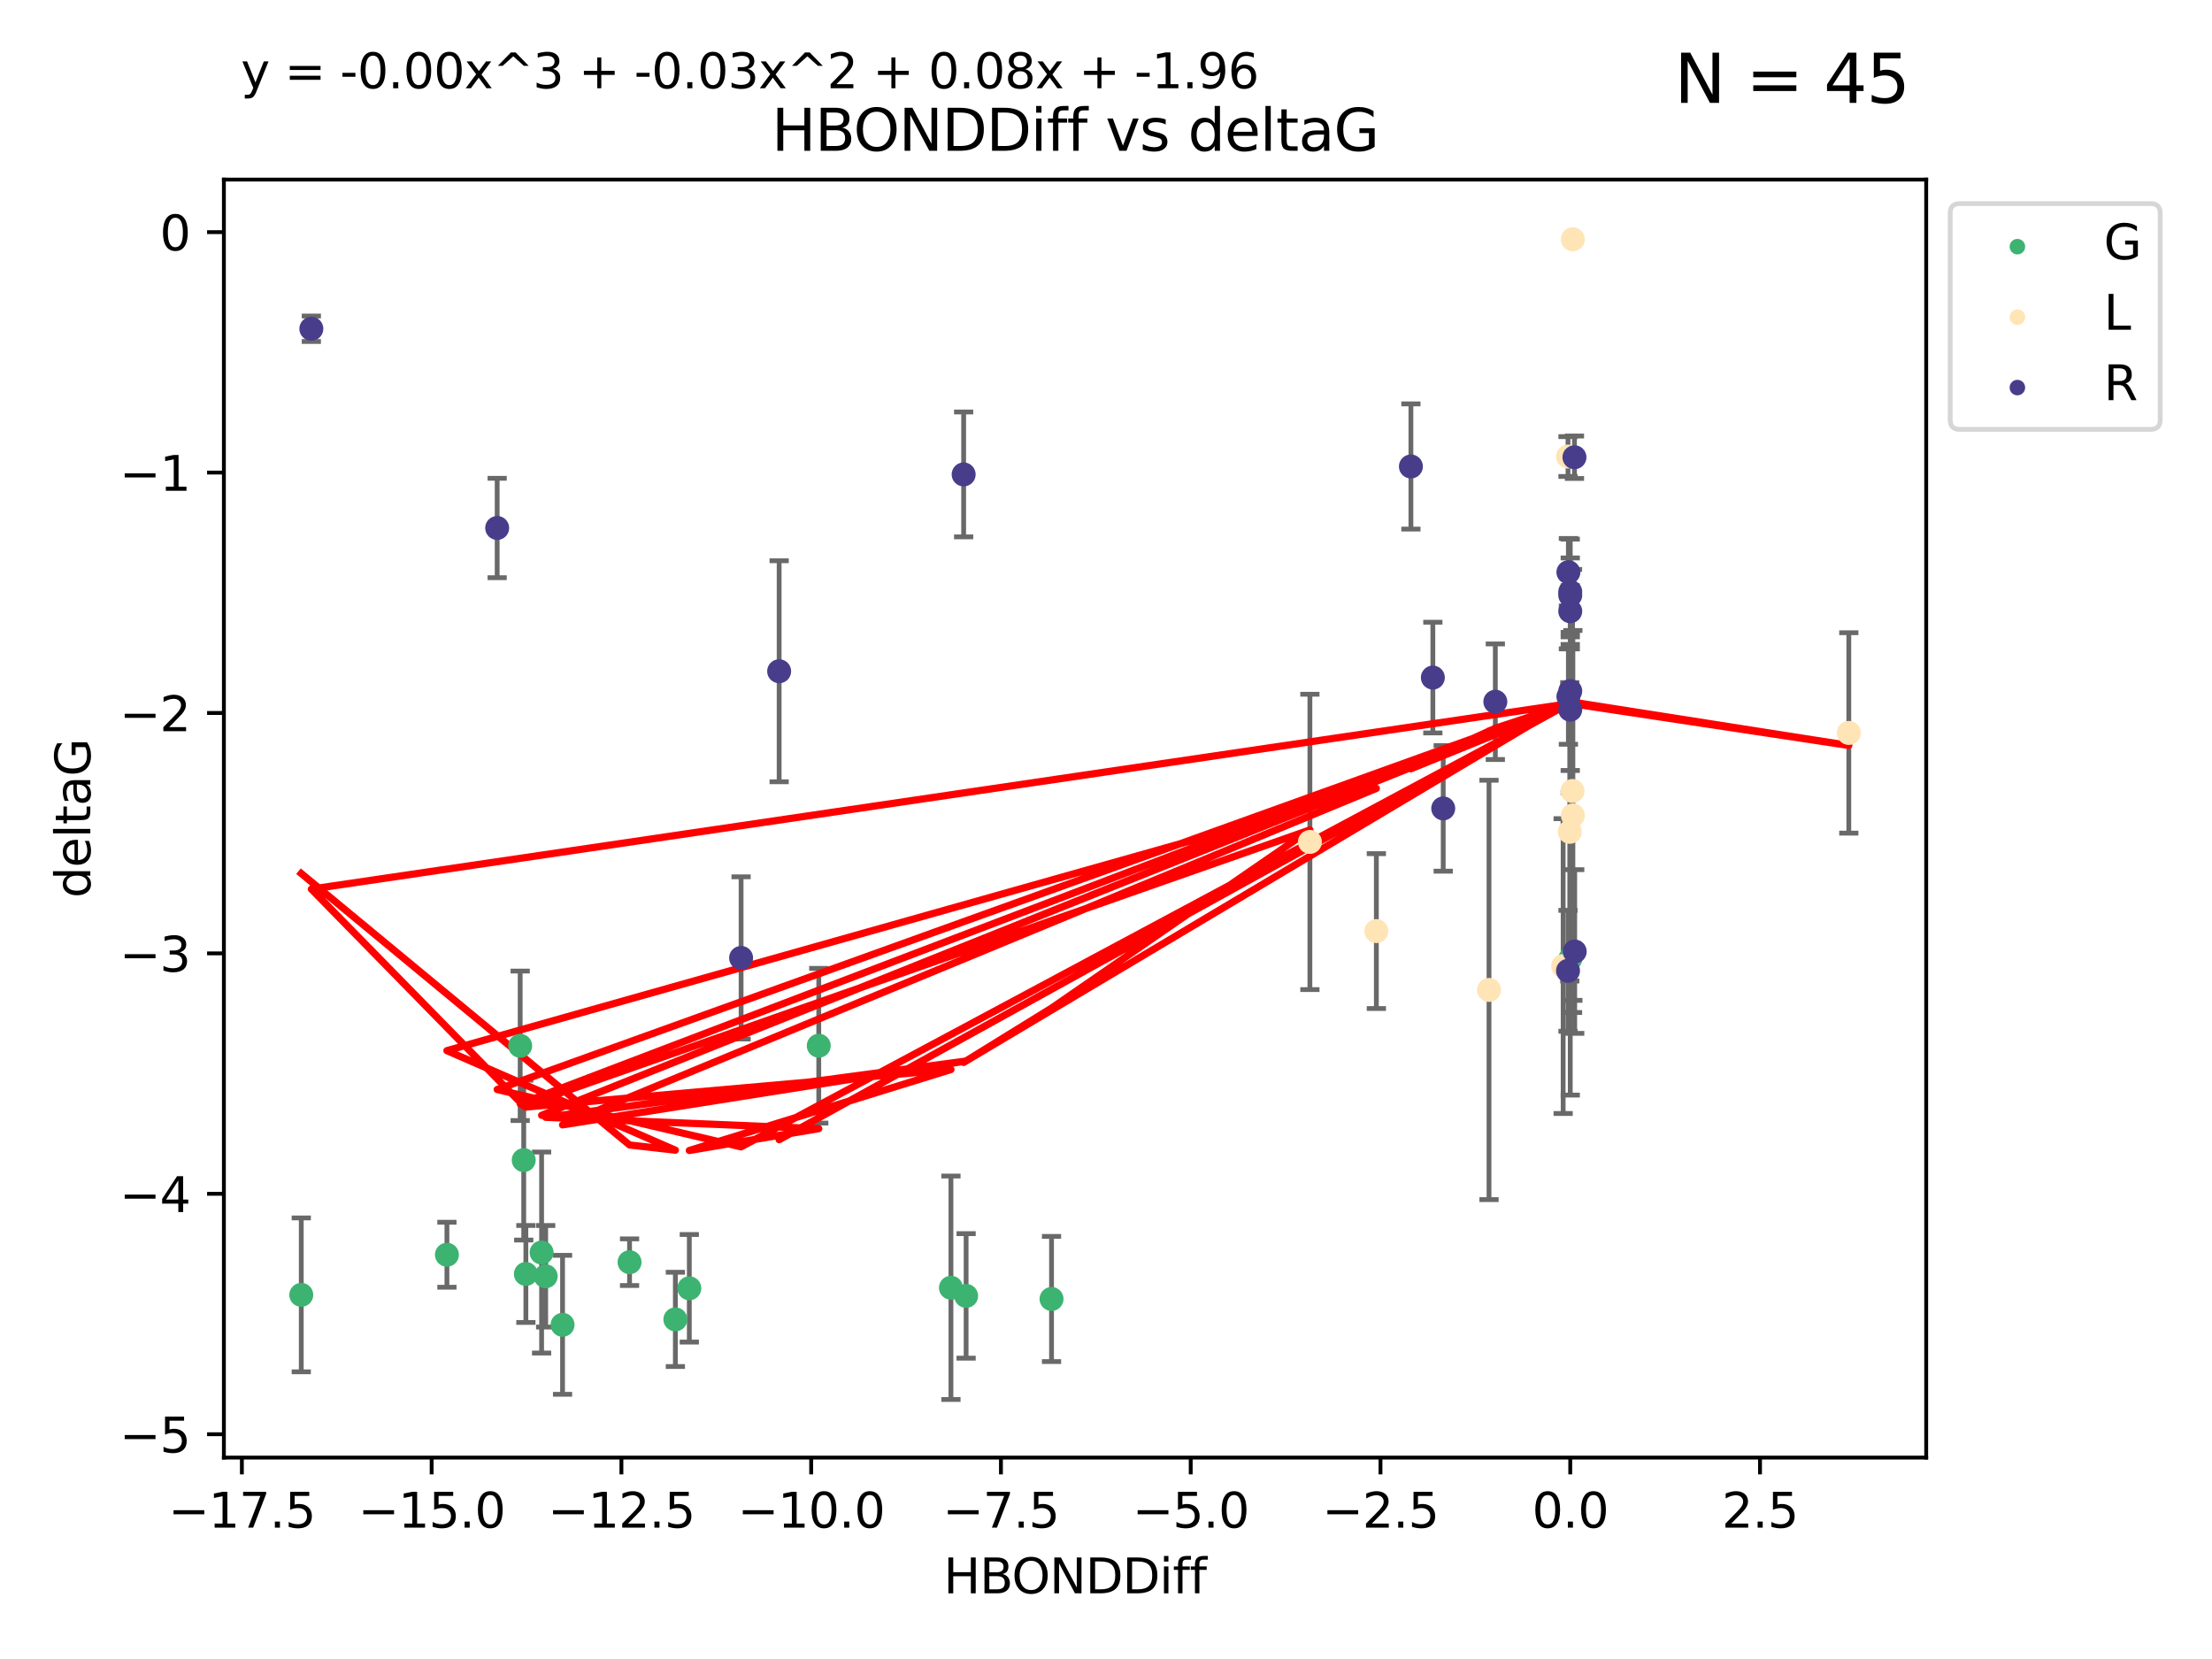 <?xml version="1.0" encoding="utf-8" standalone="no"?>
<!DOCTYPE svg PUBLIC "-//W3C//DTD SVG 1.1//EN"
  "http://www.w3.org/Graphics/SVG/1.1/DTD/svg11.dtd">
<svg xmlns:xlink="http://www.w3.org/1999/xlink" width="460.8pt" height="345.6pt" viewBox="0 0 460.8 345.6" xmlns="http://www.w3.org/2000/svg" version="1.1">
 <defs>
  <style type="text/css">*{stroke-linejoin: round; stroke-linecap: butt}</style>
 </defs>
 <g id="figure_1">
  <g id="patch_1">
   <path d="M 0 345.6 
L 460.8 345.6 
L 460.8 0 
L 0 0 
z
" style="fill: #ffffff"/>
  </g>
  <g id="axes_1">
   <g id="patch_2">
    <path d="M 46.64 303.64 
L 401.26 303.64 
L 401.26 37.411 
L 46.64 37.411 
z
" style="fill: #ffffff"/>
   </g>
   <g id="PathCollection_1">
    <defs>
     <path id="m92da96f33c" d="M 0 1.118 
C 0.297 1.118 0.581 1 0.791 0.791 
C 1 0.581 1.118 0.297 1.118 0 
C 1.118 -0.297 1 -0.581 0.791 -0.791 
C 0.581 -1 0.297 -1.118 0 -1.118 
C -0.297 -1.118 -0.581 -1 -0.791 -0.791 
C -1 -0.581 -1.118 -0.297 -1.118 0 
C -1.118 0.297 -1 0.581 -0.791 0.791 
C -0.581 1 -0.297 1.118 0 1.118 
z
" style="stroke: #3cb371"/>
    </defs>
    <g clip-path="url(#p4a4439e832)">
     <use xlink:href="#m92da96f33c" x="62.759" y="269.743" style="fill: #3cb371; stroke: #3cb371"/>
     <use xlink:href="#m92da96f33c" x="131.148" y="262.941" style="fill: #3cb371; stroke: #3cb371"/>
     <use xlink:href="#m92da96f33c" x="140.692" y="274.852" style="fill: #3cb371; stroke: #3cb371"/>
     <use xlink:href="#m92da96f33c" x="93.102" y="261.384" style="fill: #3cb371; stroke: #3cb371"/>
     <use xlink:href="#m92da96f33c" x="117.19" y="275.981" style="fill: #3cb371; stroke: #3cb371"/>
     <use xlink:href="#m92da96f33c" x="201.259" y="269.962" style="fill: #3cb371; stroke: #3cb371"/>
     <use xlink:href="#m92da96f33c" x="113.675" y="265.873" style="fill: #3cb371; stroke: #3cb371"/>
     <use xlink:href="#m92da96f33c" x="170.563" y="217.844" style="fill: #3cb371; stroke: #3cb371"/>
     <use xlink:href="#m92da96f33c" x="143.596" y="268.374" style="fill: #3cb371; stroke: #3cb371"/>
     <use xlink:href="#m92da96f33c" x="198.099" y="268.264" style="fill: #3cb371; stroke: #3cb371"/>
     <use xlink:href="#m92da96f33c" x="109.549" y="265.388" style="fill: #3cb371; stroke: #3cb371"/>
     <use xlink:href="#m92da96f33c" x="108.363" y="217.864" style="fill: #3cb371; stroke: #3cb371"/>
     <use xlink:href="#m92da96f33c" x="112.827" y="260.925" style="fill: #3cb371; stroke: #3cb371"/>
     <use xlink:href="#m92da96f33c" x="109.102" y="241.67" style="fill: #3cb371; stroke: #3cb371"/>
     <use xlink:href="#m92da96f33c" x="219.053" y="270.601" style="fill: #3cb371; stroke: #3cb371"/>
     <use xlink:href="#m92da96f33c" x="327.111" y="199.747" style="fill: #3cb371; stroke: #3cb371"/>
    </g>
   </g>
   <g id="PathCollection_2">
    <defs>
     <path id="mdbcd6c94be" d="M 0 1.118 
C 0.297 1.118 0.581 1 0.791 0.791 
C 1 0.581 1.118 0.297 1.118 0 
C 1.118 -0.297 1 -0.581 0.791 -0.791 
C 0.581 -1 0.297 -1.118 0 -1.118 
C -0.297 -1.118 -0.581 -1 -0.791 -0.791 
C -1 -0.581 -1.118 -0.297 -1.118 0 
C -1.118 0.297 -1 0.581 -0.791 0.791 
C -0.581 1 -0.297 1.118 0 1.118 
z
" style="stroke: #ffe4b5"/>
    </defs>
    <g clip-path="url(#p4a4439e832)">
     <use xlink:href="#mdbcd6c94be" x="286.72" y="193.963" style="fill: #ffe4b5; stroke: #ffe4b5"/>
     <use xlink:href="#mdbcd6c94be" x="327.642" y="49.844" style="fill: #ffe4b5; stroke: #ffe4b5"/>
     <use xlink:href="#mdbcd6c94be" x="327.582" y="164.777" style="fill: #ffe4b5; stroke: #ffe4b5"/>
     <use xlink:href="#mdbcd6c94be" x="327.013" y="173.285" style="fill: #ffe4b5; stroke: #ffe4b5"/>
     <use xlink:href="#mdbcd6c94be" x="272.876" y="175.387" style="fill: #ffe4b5; stroke: #ffe4b5"/>
     <use xlink:href="#mdbcd6c94be" x="325.633" y="201.253" style="fill: #ffe4b5; stroke: #ffe4b5"/>
     <use xlink:href="#mdbcd6c94be" x="310.187" y="206.221" style="fill: #ffe4b5; stroke: #ffe4b5"/>
     <use xlink:href="#mdbcd6c94be" x="326.645" y="95.108" style="fill: #ffe4b5; stroke: #ffe4b5"/>
     <use xlink:href="#mdbcd6c94be" x="327.658" y="169.864" style="fill: #ffe4b5; stroke: #ffe4b5"/>
     <use xlink:href="#mdbcd6c94be" x="385.141" y="152.682" style="fill: #ffe4b5; stroke: #ffe4b5"/>
    </g>
   </g>
   <g id="PathCollection_3">
    <defs>
     <path id="me536eafc03" d="M 0 1.118 
C 0.297 1.118 0.581 1 0.791 0.791 
C 1 0.581 1.118 0.297 1.118 0 
C 1.118 -0.297 1 -0.581 0.791 -0.791 
C 0.581 -1 0.297 -1.118 0 -1.118 
C -0.297 -1.118 -0.581 -1 -0.791 -0.791 
C -1 -0.581 -1.118 -0.297 -1.118 0 
C -1.118 0.297 -1 0.581 -0.791 0.791 
C -0.581 1 -0.297 1.118 0 1.118 
z
" style="stroke: #483d8b"/>
    </defs>
    <g clip-path="url(#p4a4439e832)">
     <use xlink:href="#me536eafc03" x="64.859" y="68.484" style="fill: #483d8b; stroke: #483d8b"/>
     <use xlink:href="#me536eafc03" x="200.746" y="98.829" style="fill: #483d8b; stroke: #483d8b"/>
     <use xlink:href="#me536eafc03" x="327.111" y="147.842" style="fill: #483d8b; stroke: #483d8b"/>
     <use xlink:href="#me536eafc03" x="103.57" y="109.988" style="fill: #483d8b; stroke: #483d8b"/>
     <use xlink:href="#me536eafc03" x="154.383" y="199.552" style="fill: #483d8b; stroke: #483d8b"/>
     <use xlink:href="#me536eafc03" x="326.725" y="119.203" style="fill: #483d8b; stroke: #483d8b"/>
     <use xlink:href="#me536eafc03" x="162.31" y="139.834" style="fill: #483d8b; stroke: #483d8b"/>
     <use xlink:href="#me536eafc03" x="326.724" y="145.105" style="fill: #483d8b; stroke: #483d8b"/>
     <use xlink:href="#me536eafc03" x="327.111" y="123.281" style="fill: #483d8b; stroke: #483d8b"/>
     <use xlink:href="#me536eafc03" x="298.49" y="141.152" style="fill: #483d8b; stroke: #483d8b"/>
     <use xlink:href="#me536eafc03" x="328.041" y="198.218" style="fill: #483d8b; stroke: #483d8b"/>
     <use xlink:href="#me536eafc03" x="327.111" y="127.33" style="fill: #483d8b; stroke: #483d8b"/>
     <use xlink:href="#me536eafc03" x="327.111" y="123.986" style="fill: #483d8b; stroke: #483d8b"/>
     <use xlink:href="#me536eafc03" x="311.504" y="146.181" style="fill: #483d8b; stroke: #483d8b"/>
     <use xlink:href="#me536eafc03" x="300.65" y="168.407" style="fill: #483d8b; stroke: #483d8b"/>
     <use xlink:href="#me536eafc03" x="293.918" y="97.176" style="fill: #483d8b; stroke: #483d8b"/>
     <use xlink:href="#me536eafc03" x="327.99" y="95.253" style="fill: #483d8b; stroke: #483d8b"/>
     <use xlink:href="#me536eafc03" x="327.111" y="143.969" style="fill: #483d8b; stroke: #483d8b"/>
     <use xlink:href="#me536eafc03" x="326.645" y="202.235" style="fill: #483d8b; stroke: #483d8b"/>
    </g>
   </g>
   <g id="matplotlib.axis_1">
    <g id="xtick_1">
     <g id="line2d_1">
      <defs>
       <path id="m5cb6f90bad" d="M 0 0 
L 0 3.5 
" style="stroke: #000000; stroke-width: 0.8"/>
      </defs>
      <g>
       <use xlink:href="#m5cb6f90bad" x="50.387" y="303.64" style="stroke: #000000; stroke-width: 0.8"/>
      </g>
     </g>
     <g id="text_1">
      <!-- −17.5 -->
      <g transform="translate(35.065 318.238)scale(0.1 -0.1)">
       <defs>
        <path id="DejaVuSans-2212" d="M 678 2272 
L 4684 2272 
L 4684 1741 
L 678 1741 
L 678 2272 
z
" transform="scale(0.016)"/>
        <path id="DejaVuSans-31" d="M 794 531 
L 1825 531 
L 1825 4091 
L 703 3866 
L 703 4441 
L 1819 4666 
L 2450 4666 
L 2450 531 
L 3481 531 
L 3481 0 
L 794 0 
L 794 531 
z
" transform="scale(0.016)"/>
        <path id="DejaVuSans-37" d="M 525 4666 
L 3525 4666 
L 3525 4397 
L 1831 0 
L 1172 0 
L 2766 4134 
L 525 4134 
L 525 4666 
z
" transform="scale(0.016)"/>
        <path id="DejaVuSans-2e" d="M 684 794 
L 1344 794 
L 1344 0 
L 684 0 
L 684 794 
z
" transform="scale(0.016)"/>
        <path id="DejaVuSans-35" d="M 691 4666 
L 3169 4666 
L 3169 4134 
L 1269 4134 
L 1269 2991 
Q 1406 3038 1543 3061 
Q 1681 3084 1819 3084 
Q 2600 3084 3056 2656 
Q 3513 2228 3513 1497 
Q 3513 744 3044 326 
Q 2575 -91 1722 -91 
Q 1428 -91 1123 -41 
Q 819 9 494 109 
L 494 744 
Q 775 591 1075 516 
Q 1375 441 1709 441 
Q 2250 441 2565 725 
Q 2881 1009 2881 1497 
Q 2881 1984 2565 2268 
Q 2250 2553 1709 2553 
Q 1456 2553 1204 2497 
Q 953 2441 691 2322 
L 691 4666 
z
" transform="scale(0.016)"/>
       </defs>
       <use xlink:href="#DejaVuSans-2212"/>
       <use xlink:href="#DejaVuSans-31" x="83.789"/>
       <use xlink:href="#DejaVuSans-37" x="147.412"/>
       <use xlink:href="#DejaVuSans-2e" x="211.035"/>
       <use xlink:href="#DejaVuSans-35" x="242.822"/>
      </g>
     </g>
    </g>
    <g id="xtick_2">
     <g id="line2d_2">
      <g>
       <use xlink:href="#m5cb6f90bad" x="89.919" y="303.64" style="stroke: #000000; stroke-width: 0.8"/>
      </g>
     </g>
     <g id="text_2">
      <!-- −15.0 -->
      <g transform="translate(74.596 318.238)scale(0.1 -0.1)">
       <defs>
        <path id="DejaVuSans-30" d="M 2034 4250 
Q 1547 4250 1301 3770 
Q 1056 3291 1056 2328 
Q 1056 1369 1301 889 
Q 1547 409 2034 409 
Q 2525 409 2770 889 
Q 3016 1369 3016 2328 
Q 3016 3291 2770 3770 
Q 2525 4250 2034 4250 
z
M 2034 4750 
Q 2819 4750 3233 4129 
Q 3647 3509 3647 2328 
Q 3647 1150 3233 529 
Q 2819 -91 2034 -91 
Q 1250 -91 836 529 
Q 422 1150 422 2328 
Q 422 3509 836 4129 
Q 1250 4750 2034 4750 
z
" transform="scale(0.016)"/>
       </defs>
       <use xlink:href="#DejaVuSans-2212"/>
       <use xlink:href="#DejaVuSans-31" x="83.789"/>
       <use xlink:href="#DejaVuSans-35" x="147.412"/>
       <use xlink:href="#DejaVuSans-2e" x="211.035"/>
       <use xlink:href="#DejaVuSans-30" x="242.822"/>
      </g>
     </g>
    </g>
    <g id="xtick_3">
     <g id="line2d_3">
      <g>
       <use xlink:href="#m5cb6f90bad" x="129.451" y="303.64" style="stroke: #000000; stroke-width: 0.8"/>
      </g>
     </g>
     <g id="text_3">
      <!-- −12.5 -->
      <g transform="translate(114.128 318.238)scale(0.1 -0.1)">
       <defs>
        <path id="DejaVuSans-32" d="M 1228 531 
L 3431 531 
L 3431 0 
L 469 0 
L 469 531 
Q 828 903 1448 1529 
Q 2069 2156 2228 2338 
Q 2531 2678 2651 2914 
Q 2772 3150 2772 3378 
Q 2772 3750 2511 3984 
Q 2250 4219 1831 4219 
Q 1534 4219 1204 4116 
Q 875 4013 500 3803 
L 500 4441 
Q 881 4594 1212 4672 
Q 1544 4750 1819 4750 
Q 2544 4750 2975 4387 
Q 3406 4025 3406 3419 
Q 3406 3131 3298 2873 
Q 3191 2616 2906 2266 
Q 2828 2175 2409 1742 
Q 1991 1309 1228 531 
z
" transform="scale(0.016)"/>
       </defs>
       <use xlink:href="#DejaVuSans-2212"/>
       <use xlink:href="#DejaVuSans-31" x="83.789"/>
       <use xlink:href="#DejaVuSans-32" x="147.412"/>
       <use xlink:href="#DejaVuSans-2e" x="211.035"/>
       <use xlink:href="#DejaVuSans-35" x="242.822"/>
      </g>
     </g>
    </g>
    <g id="xtick_4">
     <g id="line2d_4">
      <g>
       <use xlink:href="#m5cb6f90bad" x="168.983" y="303.64" style="stroke: #000000; stroke-width: 0.8"/>
      </g>
     </g>
     <g id="text_4">
      <!-- −10.0 -->
      <g transform="translate(153.66 318.238)scale(0.1 -0.1)">
       <use xlink:href="#DejaVuSans-2212"/>
       <use xlink:href="#DejaVuSans-31" x="83.789"/>
       <use xlink:href="#DejaVuSans-30" x="147.412"/>
       <use xlink:href="#DejaVuSans-2e" x="211.035"/>
       <use xlink:href="#DejaVuSans-30" x="242.822"/>
      </g>
     </g>
    </g>
    <g id="xtick_5">
     <g id="line2d_5">
      <g>
       <use xlink:href="#m5cb6f90bad" x="208.515" y="303.64" style="stroke: #000000; stroke-width: 0.8"/>
      </g>
     </g>
     <g id="text_5">
      <!-- −7.5 -->
      <g transform="translate(196.374 318.238)scale(0.1 -0.1)">
       <use xlink:href="#DejaVuSans-2212"/>
       <use xlink:href="#DejaVuSans-37" x="83.789"/>
       <use xlink:href="#DejaVuSans-2e" x="147.412"/>
       <use xlink:href="#DejaVuSans-35" x="179.199"/>
      </g>
     </g>
    </g>
    <g id="xtick_6">
     <g id="line2d_6">
      <g>
       <use xlink:href="#m5cb6f90bad" x="248.047" y="303.64" style="stroke: #000000; stroke-width: 0.8"/>
      </g>
     </g>
     <g id="text_6">
      <!-- −5.0 -->
      <g transform="translate(235.906 318.238)scale(0.1 -0.1)">
       <use xlink:href="#DejaVuSans-2212"/>
       <use xlink:href="#DejaVuSans-35" x="83.789"/>
       <use xlink:href="#DejaVuSans-2e" x="147.412"/>
       <use xlink:href="#DejaVuSans-30" x="179.199"/>
      </g>
     </g>
    </g>
    <g id="xtick_7">
     <g id="line2d_7">
      <g>
       <use xlink:href="#m5cb6f90bad" x="287.579" y="303.64" style="stroke: #000000; stroke-width: 0.8"/>
      </g>
     </g>
     <g id="text_7">
      <!-- −2.5 -->
      <g transform="translate(275.438 318.238)scale(0.1 -0.1)">
       <use xlink:href="#DejaVuSans-2212"/>
       <use xlink:href="#DejaVuSans-32" x="83.789"/>
       <use xlink:href="#DejaVuSans-2e" x="147.412"/>
       <use xlink:href="#DejaVuSans-35" x="179.199"/>
      </g>
     </g>
    </g>
    <g id="xtick_8">
     <g id="line2d_8">
      <g>
       <use xlink:href="#m5cb6f90bad" x="327.111" y="303.64" style="stroke: #000000; stroke-width: 0.8"/>
      </g>
     </g>
     <g id="text_8">
      <!-- 0.0 -->
      <g transform="translate(319.16 318.238)scale(0.1 -0.1)">
       <use xlink:href="#DejaVuSans-30"/>
       <use xlink:href="#DejaVuSans-2e" x="63.623"/>
       <use xlink:href="#DejaVuSans-30" x="95.41"/>
      </g>
     </g>
    </g>
    <g id="xtick_9">
     <g id="line2d_9">
      <g>
       <use xlink:href="#m5cb6f90bad" x="366.643" y="303.64" style="stroke: #000000; stroke-width: 0.8"/>
      </g>
     </g>
     <g id="text_9">
      <!-- 2.5 -->
      <g transform="translate(358.692 318.238)scale(0.1 -0.1)">
       <use xlink:href="#DejaVuSans-32"/>
       <use xlink:href="#DejaVuSans-2e" x="63.623"/>
       <use xlink:href="#DejaVuSans-35" x="95.41"/>
      </g>
     </g>
    </g>
    <g id="text_10">
     <!-- HBONDDiff -->
     <g transform="translate(196.561 331.917)scale(0.1 -0.1)">
      <defs>
       <path id="DejaVuSans-48" d="M 628 4666 
L 1259 4666 
L 1259 2753 
L 3553 2753 
L 3553 4666 
L 4184 4666 
L 4184 0 
L 3553 0 
L 3553 2222 
L 1259 2222 
L 1259 0 
L 628 0 
L 628 4666 
z
" transform="scale(0.016)"/>
       <path id="DejaVuSans-42" d="M 1259 2228 
L 1259 519 
L 2272 519 
Q 2781 519 3026 730 
Q 3272 941 3272 1375 
Q 3272 1813 3026 2020 
Q 2781 2228 2272 2228 
L 1259 2228 
z
M 1259 4147 
L 1259 2741 
L 2194 2741 
Q 2656 2741 2882 2914 
Q 3109 3088 3109 3444 
Q 3109 3797 2882 3972 
Q 2656 4147 2194 4147 
L 1259 4147 
z
M 628 4666 
L 2241 4666 
Q 2963 4666 3353 4366 
Q 3744 4066 3744 3513 
Q 3744 3084 3544 2831 
Q 3344 2578 2956 2516 
Q 3422 2416 3680 2098 
Q 3938 1781 3938 1306 
Q 3938 681 3513 340 
Q 3088 0 2303 0 
L 628 0 
L 628 4666 
z
" transform="scale(0.016)"/>
       <path id="DejaVuSans-4f" d="M 2522 4238 
Q 1834 4238 1429 3725 
Q 1025 3213 1025 2328 
Q 1025 1447 1429 934 
Q 1834 422 2522 422 
Q 3209 422 3611 934 
Q 4013 1447 4013 2328 
Q 4013 3213 3611 3725 
Q 3209 4238 2522 4238 
z
M 2522 4750 
Q 3503 4750 4090 4092 
Q 4678 3434 4678 2328 
Q 4678 1225 4090 567 
Q 3503 -91 2522 -91 
Q 1538 -91 948 565 
Q 359 1222 359 2328 
Q 359 3434 948 4092 
Q 1538 4750 2522 4750 
z
" transform="scale(0.016)"/>
       <path id="DejaVuSans-4e" d="M 628 4666 
L 1478 4666 
L 3547 763 
L 3547 4666 
L 4159 4666 
L 4159 0 
L 3309 0 
L 1241 3903 
L 1241 0 
L 628 0 
L 628 4666 
z
" transform="scale(0.016)"/>
       <path id="DejaVuSans-44" d="M 1259 4147 
L 1259 519 
L 2022 519 
Q 2988 519 3436 956 
Q 3884 1394 3884 2338 
Q 3884 3275 3436 3711 
Q 2988 4147 2022 4147 
L 1259 4147 
z
M 628 4666 
L 1925 4666 
Q 3281 4666 3915 4102 
Q 4550 3538 4550 2338 
Q 4550 1131 3912 565 
Q 3275 0 1925 0 
L 628 0 
L 628 4666 
z
" transform="scale(0.016)"/>
       <path id="DejaVuSans-69" d="M 603 3500 
L 1178 3500 
L 1178 0 
L 603 0 
L 603 3500 
z
M 603 4863 
L 1178 4863 
L 1178 4134 
L 603 4134 
L 603 4863 
z
" transform="scale(0.016)"/>
       <path id="DejaVuSans-66" d="M 2375 4863 
L 2375 4384 
L 1825 4384 
Q 1516 4384 1395 4259 
Q 1275 4134 1275 3809 
L 1275 3500 
L 2222 3500 
L 2222 3053 
L 1275 3053 
L 1275 0 
L 697 0 
L 697 3053 
L 147 3053 
L 147 3500 
L 697 3500 
L 697 3744 
Q 697 4328 969 4595 
Q 1241 4863 1831 4863 
L 2375 4863 
z
" transform="scale(0.016)"/>
      </defs>
      <use xlink:href="#DejaVuSans-48"/>
      <use xlink:href="#DejaVuSans-42" x="75.195"/>
      <use xlink:href="#DejaVuSans-4f" x="142.049"/>
      <use xlink:href="#DejaVuSans-4e" x="220.76"/>
      <use xlink:href="#DejaVuSans-44" x="295.564"/>
      <use xlink:href="#DejaVuSans-44" x="372.566"/>
      <use xlink:href="#DejaVuSans-69" x="449.568"/>
      <use xlink:href="#DejaVuSans-66" x="477.352"/>
      <use xlink:href="#DejaVuSans-66" x="512.557"/>
     </g>
    </g>
   </g>
   <g id="matplotlib.axis_2">
    <g id="ytick_1">
     <g id="line2d_10">
      <defs>
       <path id="m94139832f7" d="M 0 0 
L -3.5 0 
" style="stroke: #000000; stroke-width: 0.8"/>
      </defs>
      <g>
       <use xlink:href="#m94139832f7" x="46.64" y="298.777" style="stroke: #000000; stroke-width: 0.8"/>
      </g>
     </g>
     <g id="text_11">
      <!-- −5 -->
      <g transform="translate(24.898 302.577)scale(0.1 -0.1)">
       <use xlink:href="#DejaVuSans-2212"/>
       <use xlink:href="#DejaVuSans-35" x="83.789"/>
      </g>
     </g>
    </g>
    <g id="ytick_2">
     <g id="line2d_11">
      <g>
       <use xlink:href="#m94139832f7" x="46.64" y="248.693" style="stroke: #000000; stroke-width: 0.8"/>
      </g>
     </g>
     <g id="text_12">
      <!-- −4 -->
      <g transform="translate(24.898 252.493)scale(0.1 -0.1)">
       <defs>
        <path id="DejaVuSans-34" d="M 2419 4116 
L 825 1625 
L 2419 1625 
L 2419 4116 
z
M 2253 4666 
L 3047 4666 
L 3047 1625 
L 3713 1625 
L 3713 1100 
L 3047 1100 
L 3047 0 
L 2419 0 
L 2419 1100 
L 313 1100 
L 313 1709 
L 2253 4666 
z
" transform="scale(0.016)"/>
       </defs>
       <use xlink:href="#DejaVuSans-2212"/>
       <use xlink:href="#DejaVuSans-34" x="83.789"/>
      </g>
     </g>
    </g>
    <g id="ytick_3">
     <g id="line2d_12">
      <g>
       <use xlink:href="#m94139832f7" x="46.64" y="198.609" style="stroke: #000000; stroke-width: 0.8"/>
      </g>
     </g>
     <g id="text_13">
      <!-- −3 -->
      <g transform="translate(24.898 202.409)scale(0.1 -0.1)">
       <defs>
        <path id="DejaVuSans-33" d="M 2597 2516 
Q 3050 2419 3304 2112 
Q 3559 1806 3559 1356 
Q 3559 666 3084 287 
Q 2609 -91 1734 -91 
Q 1441 -91 1130 -33 
Q 819 25 488 141 
L 488 750 
Q 750 597 1062 519 
Q 1375 441 1716 441 
Q 2309 441 2620 675 
Q 2931 909 2931 1356 
Q 2931 1769 2642 2001 
Q 2353 2234 1838 2234 
L 1294 2234 
L 1294 2753 
L 1863 2753 
Q 2328 2753 2575 2939 
Q 2822 3125 2822 3475 
Q 2822 3834 2567 4026 
Q 2313 4219 1838 4219 
Q 1578 4219 1281 4162 
Q 984 4106 628 3988 
L 628 4550 
Q 988 4650 1302 4700 
Q 1616 4750 1894 4750 
Q 2613 4750 3031 4423 
Q 3450 4097 3450 3541 
Q 3450 3153 3228 2886 
Q 3006 2619 2597 2516 
z
" transform="scale(0.016)"/>
       </defs>
       <use xlink:href="#DejaVuSans-2212"/>
       <use xlink:href="#DejaVuSans-33" x="83.789"/>
      </g>
     </g>
    </g>
    <g id="ytick_4">
     <g id="line2d_13">
      <g>
       <use xlink:href="#m94139832f7" x="46.64" y="148.525" style="stroke: #000000; stroke-width: 0.8"/>
      </g>
     </g>
     <g id="text_14">
      <!-- −2 -->
      <g transform="translate(24.898 152.325)scale(0.1 -0.1)">
       <use xlink:href="#DejaVuSans-2212"/>
       <use xlink:href="#DejaVuSans-32" x="83.789"/>
      </g>
     </g>
    </g>
    <g id="ytick_5">
     <g id="line2d_14">
      <g>
       <use xlink:href="#m94139832f7" x="46.64" y="98.441" style="stroke: #000000; stroke-width: 0.8"/>
      </g>
     </g>
     <g id="text_15">
      <!-- −1 -->
      <g transform="translate(24.898 102.241)scale(0.1 -0.1)">
       <use xlink:href="#DejaVuSans-2212"/>
       <use xlink:href="#DejaVuSans-31" x="83.789"/>
      </g>
     </g>
    </g>
    <g id="ytick_6">
     <g id="line2d_15">
      <g>
       <use xlink:href="#m94139832f7" x="46.64" y="48.357" style="stroke: #000000; stroke-width: 0.8"/>
      </g>
     </g>
     <g id="text_16">
      <!-- 0 -->
      <g transform="translate(33.278 52.157)scale(0.1 -0.1)">
       <use xlink:href="#DejaVuSans-30"/>
      </g>
     </g>
    </g>
    <g id="text_17">
     <!-- deltaG -->
     <g transform="translate(18.818 187.064)rotate(-90)scale(0.1 -0.1)">
      <defs>
       <path id="DejaVuSans-64" d="M 2906 2969 
L 2906 4863 
L 3481 4863 
L 3481 0 
L 2906 0 
L 2906 525 
Q 2725 213 2448 61 
Q 2172 -91 1784 -91 
Q 1150 -91 751 415 
Q 353 922 353 1747 
Q 353 2572 751 3078 
Q 1150 3584 1784 3584 
Q 2172 3584 2448 3432 
Q 2725 3281 2906 2969 
z
M 947 1747 
Q 947 1113 1208 752 
Q 1469 391 1925 391 
Q 2381 391 2643 752 
Q 2906 1113 2906 1747 
Q 2906 2381 2643 2742 
Q 2381 3103 1925 3103 
Q 1469 3103 1208 2742 
Q 947 2381 947 1747 
z
" transform="scale(0.016)"/>
       <path id="DejaVuSans-65" d="M 3597 1894 
L 3597 1613 
L 953 1613 
Q 991 1019 1311 708 
Q 1631 397 2203 397 
Q 2534 397 2845 478 
Q 3156 559 3463 722 
L 3463 178 
Q 3153 47 2828 -22 
Q 2503 -91 2169 -91 
Q 1331 -91 842 396 
Q 353 884 353 1716 
Q 353 2575 817 3079 
Q 1281 3584 2069 3584 
Q 2775 3584 3186 3129 
Q 3597 2675 3597 1894 
z
M 3022 2063 
Q 3016 2534 2758 2815 
Q 2500 3097 2075 3097 
Q 1594 3097 1305 2825 
Q 1016 2553 972 2059 
L 3022 2063 
z
" transform="scale(0.016)"/>
       <path id="DejaVuSans-6c" d="M 603 4863 
L 1178 4863 
L 1178 0 
L 603 0 
L 603 4863 
z
" transform="scale(0.016)"/>
       <path id="DejaVuSans-74" d="M 1172 4494 
L 1172 3500 
L 2356 3500 
L 2356 3053 
L 1172 3053 
L 1172 1153 
Q 1172 725 1289 603 
Q 1406 481 1766 481 
L 2356 481 
L 2356 0 
L 1766 0 
Q 1100 0 847 248 
Q 594 497 594 1153 
L 594 3053 
L 172 3053 
L 172 3500 
L 594 3500 
L 594 4494 
L 1172 4494 
z
" transform="scale(0.016)"/>
       <path id="DejaVuSans-61" d="M 2194 1759 
Q 1497 1759 1228 1600 
Q 959 1441 959 1056 
Q 959 750 1161 570 
Q 1363 391 1709 391 
Q 2188 391 2477 730 
Q 2766 1069 2766 1631 
L 2766 1759 
L 2194 1759 
z
M 3341 1997 
L 3341 0 
L 2766 0 
L 2766 531 
Q 2569 213 2275 61 
Q 1981 -91 1556 -91 
Q 1019 -91 701 211 
Q 384 513 384 1019 
Q 384 1609 779 1909 
Q 1175 2209 1959 2209 
L 2766 2209 
L 2766 2266 
Q 2766 2663 2505 2880 
Q 2244 3097 1772 3097 
Q 1472 3097 1187 3025 
Q 903 2953 641 2809 
L 641 3341 
Q 956 3463 1253 3523 
Q 1550 3584 1831 3584 
Q 2591 3584 2966 3190 
Q 3341 2797 3341 1997 
z
" transform="scale(0.016)"/>
       <path id="DejaVuSans-47" d="M 3809 666 
L 3809 1919 
L 2778 1919 
L 2778 2438 
L 4434 2438 
L 4434 434 
Q 4069 175 3628 42 
Q 3188 -91 2688 -91 
Q 1594 -91 976 548 
Q 359 1188 359 2328 
Q 359 3472 976 4111 
Q 1594 4750 2688 4750 
Q 3144 4750 3555 4637 
Q 3966 4525 4313 4306 
L 4313 3634 
Q 3963 3931 3569 4081 
Q 3175 4231 2741 4231 
Q 1884 4231 1454 3753 
Q 1025 3275 1025 2328 
Q 1025 1384 1454 906 
Q 1884 428 2741 428 
Q 3075 428 3337 486 
Q 3600 544 3809 666 
z
" transform="scale(0.016)"/>
      </defs>
      <use xlink:href="#DejaVuSans-64"/>
      <use xlink:href="#DejaVuSans-65" x="63.477"/>
      <use xlink:href="#DejaVuSans-6c" x="125"/>
      <use xlink:href="#DejaVuSans-74" x="152.783"/>
      <use xlink:href="#DejaVuSans-61" x="191.992"/>
      <use xlink:href="#DejaVuSans-47" x="253.271"/>
     </g>
    </g>
   </g>
   <g id="LineCollection_1">
    <path d="M 62.759 285.772 
L 62.759 253.715 
" clip-path="url(#p4a4439e832)" style="fill: none; stroke: #696969"/>
    <path d="M 131.148 267.802 
L 131.148 258.079 
" clip-path="url(#p4a4439e832)" style="fill: none; stroke: #696969"/>
    <path d="M 140.692 284.67 
L 140.692 265.033 
" clip-path="url(#p4a4439e832)" style="fill: none; stroke: #696969"/>
    <path d="M 93.102 268.157 
L 93.102 254.61 
" clip-path="url(#p4a4439e832)" style="fill: none; stroke: #696969"/>
    <path d="M 117.19 290.456 
L 117.19 261.506 
" clip-path="url(#p4a4439e832)" style="fill: none; stroke: #696969"/>
    <path d="M 201.259 282.93 
L 201.259 256.993 
" clip-path="url(#p4a4439e832)" style="fill: none; stroke: #696969"/>
    <path d="M 113.675 276.45 
L 113.675 255.296 
" clip-path="url(#p4a4439e832)" style="fill: none; stroke: #696969"/>
    <path d="M 170.563 233.954 
L 170.563 201.734 
" clip-path="url(#p4a4439e832)" style="fill: none; stroke: #696969"/>
    <path d="M 143.596 279.576 
L 143.596 257.173 
" clip-path="url(#p4a4439e832)" style="fill: none; stroke: #696969"/>
    <path d="M 198.099 291.539 
L 198.099 244.989 
" clip-path="url(#p4a4439e832)" style="fill: none; stroke: #696969"/>
    <path d="M 109.549 275.487 
L 109.549 255.289 
" clip-path="url(#p4a4439e832)" style="fill: none; stroke: #696969"/>
    <path d="M 108.363 233.433 
L 108.363 202.294 
" clip-path="url(#p4a4439e832)" style="fill: none; stroke: #696969"/>
    <path d="M 112.827 281.862 
L 112.827 239.989 
" clip-path="url(#p4a4439e832)" style="fill: none; stroke: #696969"/>
    <path d="M 109.102 258.322 
L 109.102 225.017 
" clip-path="url(#p4a4439e832)" style="fill: none; stroke: #696969"/>
    <path d="M 219.053 283.638 
L 219.053 257.563 
" clip-path="url(#p4a4439e832)" style="fill: none; stroke: #696969"/>
    <path d="M 327.111 228.126 
L 327.111 171.368 
" clip-path="url(#p4a4439e832)" style="fill: none; stroke: #696969"/>
   </g>
   <g id="line2d_16">
    <defs>
     <path id="m77b1a90e52" d="M 2 0 
L -2 -0 
" style="stroke: #696969"/>
    </defs>
    <g clip-path="url(#p4a4439e832)">
     <use xlink:href="#m77b1a90e52" x="62.759" y="285.772" style="fill: #696969; stroke: #696969"/>
     <use xlink:href="#m77b1a90e52" x="131.148" y="267.802" style="fill: #696969; stroke: #696969"/>
     <use xlink:href="#m77b1a90e52" x="140.692" y="284.67" style="fill: #696969; stroke: #696969"/>
     <use xlink:href="#m77b1a90e52" x="93.102" y="268.157" style="fill: #696969; stroke: #696969"/>
     <use xlink:href="#m77b1a90e52" x="117.19" y="290.456" style="fill: #696969; stroke: #696969"/>
     <use xlink:href="#m77b1a90e52" x="201.259" y="282.93" style="fill: #696969; stroke: #696969"/>
     <use xlink:href="#m77b1a90e52" x="113.675" y="276.45" style="fill: #696969; stroke: #696969"/>
     <use xlink:href="#m77b1a90e52" x="170.563" y="233.954" style="fill: #696969; stroke: #696969"/>
     <use xlink:href="#m77b1a90e52" x="143.596" y="279.576" style="fill: #696969; stroke: #696969"/>
     <use xlink:href="#m77b1a90e52" x="198.099" y="291.539" style="fill: #696969; stroke: #696969"/>
     <use xlink:href="#m77b1a90e52" x="109.549" y="275.487" style="fill: #696969; stroke: #696969"/>
     <use xlink:href="#m77b1a90e52" x="108.363" y="233.433" style="fill: #696969; stroke: #696969"/>
     <use xlink:href="#m77b1a90e52" x="112.827" y="281.862" style="fill: #696969; stroke: #696969"/>
     <use xlink:href="#m77b1a90e52" x="109.102" y="258.322" style="fill: #696969; stroke: #696969"/>
     <use xlink:href="#m77b1a90e52" x="219.053" y="283.638" style="fill: #696969; stroke: #696969"/>
     <use xlink:href="#m77b1a90e52" x="327.111" y="228.126" style="fill: #696969; stroke: #696969"/>
    </g>
   </g>
   <g id="line2d_17">
    <g clip-path="url(#p4a4439e832)">
     <use xlink:href="#m77b1a90e52" x="62.759" y="253.715" style="fill: #696969; stroke: #696969"/>
     <use xlink:href="#m77b1a90e52" x="131.148" y="258.079" style="fill: #696969; stroke: #696969"/>
     <use xlink:href="#m77b1a90e52" x="140.692" y="265.033" style="fill: #696969; stroke: #696969"/>
     <use xlink:href="#m77b1a90e52" x="93.102" y="254.61" style="fill: #696969; stroke: #696969"/>
     <use xlink:href="#m77b1a90e52" x="117.19" y="261.506" style="fill: #696969; stroke: #696969"/>
     <use xlink:href="#m77b1a90e52" x="201.259" y="256.993" style="fill: #696969; stroke: #696969"/>
     <use xlink:href="#m77b1a90e52" x="113.675" y="255.296" style="fill: #696969; stroke: #696969"/>
     <use xlink:href="#m77b1a90e52" x="170.563" y="201.734" style="fill: #696969; stroke: #696969"/>
     <use xlink:href="#m77b1a90e52" x="143.596" y="257.173" style="fill: #696969; stroke: #696969"/>
     <use xlink:href="#m77b1a90e52" x="198.099" y="244.989" style="fill: #696969; stroke: #696969"/>
     <use xlink:href="#m77b1a90e52" x="109.549" y="255.289" style="fill: #696969; stroke: #696969"/>
     <use xlink:href="#m77b1a90e52" x="108.363" y="202.294" style="fill: #696969; stroke: #696969"/>
     <use xlink:href="#m77b1a90e52" x="112.827" y="239.989" style="fill: #696969; stroke: #696969"/>
     <use xlink:href="#m77b1a90e52" x="109.102" y="225.017" style="fill: #696969; stroke: #696969"/>
     <use xlink:href="#m77b1a90e52" x="219.053" y="257.563" style="fill: #696969; stroke: #696969"/>
     <use xlink:href="#m77b1a90e52" x="327.111" y="171.368" style="fill: #696969; stroke: #696969"/>
    </g>
   </g>
   <g id="LineCollection_2">
    <path d="M 286.72 210.096 
L 286.72 177.831 
" clip-path="url(#p4a4439e832)" style="fill: none; stroke: #696969"/>
    <path d="M 327.642 50.175 
L 327.642 49.513 
" clip-path="url(#p4a4439e832)" style="fill: none; stroke: #696969"/>
    <path d="M 327.582 210.924 
L 327.582 118.63 
" clip-path="url(#p4a4439e832)" style="fill: none; stroke: #696969"/>
    <path d="M 327.013 204.36 
L 327.013 142.21 
" clip-path="url(#p4a4439e832)" style="fill: none; stroke: #696969"/>
    <path d="M 272.876 206.148 
L 272.876 144.627 
" clip-path="url(#p4a4439e832)" style="fill: none; stroke: #696969"/>
    <path d="M 325.633 231.96 
L 325.633 170.546 
" clip-path="url(#p4a4439e832)" style="fill: none; stroke: #696969"/>
    <path d="M 310.187 249.9 
L 310.187 162.541 
" clip-path="url(#p4a4439e832)" style="fill: none; stroke: #696969"/>
    <path d="M 326.645 99.26 
L 326.645 90.955 
" clip-path="url(#p4a4439e832)" style="fill: none; stroke: #696969"/>
    <path d="M 327.658 208.391 
L 327.658 131.337 
" clip-path="url(#p4a4439e832)" style="fill: none; stroke: #696969"/>
    <path d="M 385.141 173.555 
L 385.141 131.809 
" clip-path="url(#p4a4439e832)" style="fill: none; stroke: #696969"/>
   </g>
   <g id="line2d_18">
    <g clip-path="url(#p4a4439e832)">
     <use xlink:href="#m77b1a90e52" x="286.72" y="210.096" style="fill: #696969; stroke: #696969"/>
     <use xlink:href="#m77b1a90e52" x="327.642" y="50.175" style="fill: #696969; stroke: #696969"/>
     <use xlink:href="#m77b1a90e52" x="327.582" y="210.924" style="fill: #696969; stroke: #696969"/>
     <use xlink:href="#m77b1a90e52" x="327.013" y="204.36" style="fill: #696969; stroke: #696969"/>
     <use xlink:href="#m77b1a90e52" x="272.876" y="206.148" style="fill: #696969; stroke: #696969"/>
     <use xlink:href="#m77b1a90e52" x="325.633" y="231.96" style="fill: #696969; stroke: #696969"/>
     <use xlink:href="#m77b1a90e52" x="310.187" y="249.9" style="fill: #696969; stroke: #696969"/>
     <use xlink:href="#m77b1a90e52" x="326.645" y="99.26" style="fill: #696969; stroke: #696969"/>
     <use xlink:href="#m77b1a90e52" x="327.658" y="208.391" style="fill: #696969; stroke: #696969"/>
     <use xlink:href="#m77b1a90e52" x="385.141" y="173.555" style="fill: #696969; stroke: #696969"/>
    </g>
   </g>
   <g id="line2d_19">
    <g clip-path="url(#p4a4439e832)">
     <use xlink:href="#m77b1a90e52" x="286.72" y="177.831" style="fill: #696969; stroke: #696969"/>
     <use xlink:href="#m77b1a90e52" x="327.642" y="49.513" style="fill: #696969; stroke: #696969"/>
     <use xlink:href="#m77b1a90e52" x="327.582" y="118.63" style="fill: #696969; stroke: #696969"/>
     <use xlink:href="#m77b1a90e52" x="327.013" y="142.21" style="fill: #696969; stroke: #696969"/>
     <use xlink:href="#m77b1a90e52" x="272.876" y="144.627" style="fill: #696969; stroke: #696969"/>
     <use xlink:href="#m77b1a90e52" x="325.633" y="170.546" style="fill: #696969; stroke: #696969"/>
     <use xlink:href="#m77b1a90e52" x="310.187" y="162.541" style="fill: #696969; stroke: #696969"/>
     <use xlink:href="#m77b1a90e52" x="326.645" y="90.955" style="fill: #696969; stroke: #696969"/>
     <use xlink:href="#m77b1a90e52" x="327.658" y="131.337" style="fill: #696969; stroke: #696969"/>
     <use xlink:href="#m77b1a90e52" x="385.141" y="131.809" style="fill: #696969; stroke: #696969"/>
    </g>
   </g>
   <g id="LineCollection_3">
    <path d="M 64.859 71.135 
L 64.859 65.833 
" clip-path="url(#p4a4439e832)" style="fill: none; stroke: #696969"/>
    <path d="M 200.746 111.836 
L 200.746 85.823 
" clip-path="url(#p4a4439e832)" style="fill: none; stroke: #696969"/>
    <path d="M 327.111 160.505 
L 327.111 135.179 
" clip-path="url(#p4a4439e832)" style="fill: none; stroke: #696969"/>
    <path d="M 103.57 120.339 
L 103.57 99.637 
" clip-path="url(#p4a4439e832)" style="fill: none; stroke: #696969"/>
    <path d="M 154.383 216.446 
L 154.383 182.658 
" clip-path="url(#p4a4439e832)" style="fill: none; stroke: #696969"/>
    <path d="M 326.725 126.233 
L 326.725 112.174 
" clip-path="url(#p4a4439e832)" style="fill: none; stroke: #696969"/>
    <path d="M 162.31 162.856 
L 162.31 116.813 
" clip-path="url(#p4a4439e832)" style="fill: none; stroke: #696969"/>
    <path d="M 326.724 155.047 
L 326.724 135.162 
" clip-path="url(#p4a4439e832)" style="fill: none; stroke: #696969"/>
    <path d="M 327.111 134.257 
L 327.111 112.306 
" clip-path="url(#p4a4439e832)" style="fill: none; stroke: #696969"/>
    <path d="M 298.49 152.682 
L 298.49 129.621 
" clip-path="url(#p4a4439e832)" style="fill: none; stroke: #696969"/>
    <path d="M 328.041 215.267 
L 328.041 181.17 
" clip-path="url(#p4a4439e832)" style="fill: none; stroke: #696969"/>
    <path d="M 327.111 132.661 
L 327.111 121.999 
" clip-path="url(#p4a4439e832)" style="fill: none; stroke: #696969"/>
    <path d="M 327.111 131.738 
L 327.111 116.234 
" clip-path="url(#p4a4439e832)" style="fill: none; stroke: #696969"/>
    <path d="M 311.504 158.222 
L 311.504 134.139 
" clip-path="url(#p4a4439e832)" style="fill: none; stroke: #696969"/>
    <path d="M 300.65 181.481 
L 300.65 155.333 
" clip-path="url(#p4a4439e832)" style="fill: none; stroke: #696969"/>
    <path d="M 293.918 110.215 
L 293.918 84.136 
" clip-path="url(#p4a4439e832)" style="fill: none; stroke: #696969"/>
    <path d="M 327.99 99.675 
L 327.99 90.831 
" clip-path="url(#p4a4439e832)" style="fill: none; stroke: #696969"/>
    <path d="M 327.111 165.144 
L 327.111 122.794 
" clip-path="url(#p4a4439e832)" style="fill: none; stroke: #696969"/>
    <path d="M 326.645 214.83 
L 326.645 189.64 
" clip-path="url(#p4a4439e832)" style="fill: none; stroke: #696969"/>
   </g>
   <g id="line2d_20">
    <g clip-path="url(#p4a4439e832)">
     <use xlink:href="#m77b1a90e52" x="64.859" y="71.135" style="fill: #696969; stroke: #696969"/>
     <use xlink:href="#m77b1a90e52" x="200.746" y="111.836" style="fill: #696969; stroke: #696969"/>
     <use xlink:href="#m77b1a90e52" x="327.111" y="160.505" style="fill: #696969; stroke: #696969"/>
     <use xlink:href="#m77b1a90e52" x="103.57" y="120.339" style="fill: #696969; stroke: #696969"/>
     <use xlink:href="#m77b1a90e52" x="154.383" y="216.446" style="fill: #696969; stroke: #696969"/>
     <use xlink:href="#m77b1a90e52" x="326.725" y="126.233" style="fill: #696969; stroke: #696969"/>
     <use xlink:href="#m77b1a90e52" x="162.31" y="162.856" style="fill: #696969; stroke: #696969"/>
     <use xlink:href="#m77b1a90e52" x="326.724" y="155.047" style="fill: #696969; stroke: #696969"/>
     <use xlink:href="#m77b1a90e52" x="327.111" y="134.257" style="fill: #696969; stroke: #696969"/>
     <use xlink:href="#m77b1a90e52" x="298.49" y="152.682" style="fill: #696969; stroke: #696969"/>
     <use xlink:href="#m77b1a90e52" x="328.041" y="215.267" style="fill: #696969; stroke: #696969"/>
     <use xlink:href="#m77b1a90e52" x="327.111" y="132.661" style="fill: #696969; stroke: #696969"/>
     <use xlink:href="#m77b1a90e52" x="327.111" y="131.738" style="fill: #696969; stroke: #696969"/>
     <use xlink:href="#m77b1a90e52" x="311.504" y="158.222" style="fill: #696969; stroke: #696969"/>
     <use xlink:href="#m77b1a90e52" x="300.65" y="181.481" style="fill: #696969; stroke: #696969"/>
     <use xlink:href="#m77b1a90e52" x="293.918" y="110.215" style="fill: #696969; stroke: #696969"/>
     <use xlink:href="#m77b1a90e52" x="327.99" y="99.675" style="fill: #696969; stroke: #696969"/>
     <use xlink:href="#m77b1a90e52" x="327.111" y="165.144" style="fill: #696969; stroke: #696969"/>
     <use xlink:href="#m77b1a90e52" x="326.645" y="214.83" style="fill: #696969; stroke: #696969"/>
    </g>
   </g>
   <g id="line2d_21">
    <g clip-path="url(#p4a4439e832)">
     <use xlink:href="#m77b1a90e52" x="64.859" y="65.833" style="fill: #696969; stroke: #696969"/>
     <use xlink:href="#m77b1a90e52" x="200.746" y="85.823" style="fill: #696969; stroke: #696969"/>
     <use xlink:href="#m77b1a90e52" x="327.111" y="135.179" style="fill: #696969; stroke: #696969"/>
     <use xlink:href="#m77b1a90e52" x="103.57" y="99.637" style="fill: #696969; stroke: #696969"/>
     <use xlink:href="#m77b1a90e52" x="154.383" y="182.658" style="fill: #696969; stroke: #696969"/>
     <use xlink:href="#m77b1a90e52" x="326.725" y="112.174" style="fill: #696969; stroke: #696969"/>
     <use xlink:href="#m77b1a90e52" x="162.31" y="116.813" style="fill: #696969; stroke: #696969"/>
     <use xlink:href="#m77b1a90e52" x="326.724" y="135.162" style="fill: #696969; stroke: #696969"/>
     <use xlink:href="#m77b1a90e52" x="327.111" y="112.306" style="fill: #696969; stroke: #696969"/>
     <use xlink:href="#m77b1a90e52" x="298.49" y="129.621" style="fill: #696969; stroke: #696969"/>
     <use xlink:href="#m77b1a90e52" x="328.041" y="181.17" style="fill: #696969; stroke: #696969"/>
     <use xlink:href="#m77b1a90e52" x="327.111" y="121.999" style="fill: #696969; stroke: #696969"/>
     <use xlink:href="#m77b1a90e52" x="327.111" y="116.234" style="fill: #696969; stroke: #696969"/>
     <use xlink:href="#m77b1a90e52" x="311.504" y="134.139" style="fill: #696969; stroke: #696969"/>
     <use xlink:href="#m77b1a90e52" x="300.65" y="155.333" style="fill: #696969; stroke: #696969"/>
     <use xlink:href="#m77b1a90e52" x="293.918" y="84.136" style="fill: #696969; stroke: #696969"/>
     <use xlink:href="#m77b1a90e52" x="327.99" y="90.831" style="fill: #696969; stroke: #696969"/>
     <use xlink:href="#m77b1a90e52" x="327.111" y="122.794" style="fill: #696969; stroke: #696969"/>
     <use xlink:href="#m77b1a90e52" x="326.645" y="189.64" style="fill: #696969; stroke: #696969"/>
    </g>
   </g>
   <g id="line2d_22">
    <path d="M 62.759 181.962 
L 131.148 238.518 
L 140.692 239.603 
L 93.102 218.872 
L 286.72 164.24 
L 117.19 234.335 
L 201.259 221.032 
L 113.675 232.758 
L 170.563 235.118 
L 143.596 239.669 
L 198.099 222.811 
L 109.549 230.622 
L 108.363 229.95 
L 327.642 146.404 
L 327.582 146.418 
L 112.827 232.344 
L 327.013 146.56 
L 64.859 185.213 
L 109.102 230.372 
L 272.876 172.884 
L 219.053 210.008 
L 200.746 221.325 
L 325.633 146.917 
L 310.187 152.254 
L 327.111 146.535 
L 103.57 226.964 
L 154.383 238.914 
L 326.725 146.632 
L 326.645 146.653 
L 162.31 237.425 
L 326.724 146.633 
L 327.111 146.535 
L 327.111 146.535 
L 298.49 157.729 
L 328.041 146.307 
L 327.111 146.535 
L 327.658 146.4 
L 327.111 146.535 
L 311.504 151.71 
L 300.65 156.637 
L 293.918 160.151 
L 327.99 146.32 
L 385.141 155.292 
L 327.111 146.535 
L 326.645 146.653 
" clip-path="url(#p4a4439e832)" style="fill: none; stroke: #ff0000; stroke-width: 1.5; stroke-linecap: square"/>
   </g>
   <g id="line2d_23">
    <defs>
     <path id="m02d3ef9d41" d="M 0 2 
C 0.53 2 1.039 1.789 1.414 1.414 
C 1.789 1.039 2 0.53 2 0 
C 2 -0.53 1.789 -1.039 1.414 -1.414 
C 1.039 -1.789 0.53 -2 0 -2 
C -0.53 -2 -1.039 -1.789 -1.414 -1.414 
C -1.789 -1.039 -2 -0.53 -2 0 
C -2 0.53 -1.789 1.039 -1.414 1.414 
C -1.039 1.789 -0.53 2 0 2 
z
" style="stroke: #3cb371"/>
    </defs>
    <g clip-path="url(#p4a4439e832)">
     <use xlink:href="#m02d3ef9d41" x="62.759" y="269.743" style="fill: #3cb371; stroke: #3cb371"/>
     <use xlink:href="#m02d3ef9d41" x="131.148" y="262.941" style="fill: #3cb371; stroke: #3cb371"/>
     <use xlink:href="#m02d3ef9d41" x="140.692" y="274.852" style="fill: #3cb371; stroke: #3cb371"/>
     <use xlink:href="#m02d3ef9d41" x="93.102" y="261.384" style="fill: #3cb371; stroke: #3cb371"/>
     <use xlink:href="#m02d3ef9d41" x="117.19" y="275.981" style="fill: #3cb371; stroke: #3cb371"/>
     <use xlink:href="#m02d3ef9d41" x="201.259" y="269.962" style="fill: #3cb371; stroke: #3cb371"/>
     <use xlink:href="#m02d3ef9d41" x="113.675" y="265.873" style="fill: #3cb371; stroke: #3cb371"/>
     <use xlink:href="#m02d3ef9d41" x="170.563" y="217.844" style="fill: #3cb371; stroke: #3cb371"/>
     <use xlink:href="#m02d3ef9d41" x="143.596" y="268.374" style="fill: #3cb371; stroke: #3cb371"/>
     <use xlink:href="#m02d3ef9d41" x="198.099" y="268.264" style="fill: #3cb371; stroke: #3cb371"/>
     <use xlink:href="#m02d3ef9d41" x="109.549" y="265.388" style="fill: #3cb371; stroke: #3cb371"/>
     <use xlink:href="#m02d3ef9d41" x="108.363" y="217.864" style="fill: #3cb371; stroke: #3cb371"/>
     <use xlink:href="#m02d3ef9d41" x="112.827" y="260.925" style="fill: #3cb371; stroke: #3cb371"/>
     <use xlink:href="#m02d3ef9d41" x="109.102" y="241.67" style="fill: #3cb371; stroke: #3cb371"/>
     <use xlink:href="#m02d3ef9d41" x="219.053" y="270.601" style="fill: #3cb371; stroke: #3cb371"/>
     <use xlink:href="#m02d3ef9d41" x="327.111" y="199.747" style="fill: #3cb371; stroke: #3cb371"/>
    </g>
   </g>
   <g id="line2d_24">
    <defs>
     <path id="md45d33e938" d="M 0 2 
C 0.53 2 1.039 1.789 1.414 1.414 
C 1.789 1.039 2 0.53 2 0 
C 2 -0.53 1.789 -1.039 1.414 -1.414 
C 1.039 -1.789 0.53 -2 0 -2 
C -0.53 -2 -1.039 -1.789 -1.414 -1.414 
C -1.789 -1.039 -2 -0.53 -2 0 
C -2 0.53 -1.789 1.039 -1.414 1.414 
C -1.039 1.789 -0.53 2 0 2 
z
" style="stroke: #ffe4b5"/>
    </defs>
    <g clip-path="url(#p4a4439e832)">
     <use xlink:href="#md45d33e938" x="286.72" y="193.963" style="fill: #ffe4b5; stroke: #ffe4b5"/>
     <use xlink:href="#md45d33e938" x="327.642" y="49.844" style="fill: #ffe4b5; stroke: #ffe4b5"/>
     <use xlink:href="#md45d33e938" x="327.582" y="164.777" style="fill: #ffe4b5; stroke: #ffe4b5"/>
     <use xlink:href="#md45d33e938" x="327.013" y="173.285" style="fill: #ffe4b5; stroke: #ffe4b5"/>
     <use xlink:href="#md45d33e938" x="272.876" y="175.387" style="fill: #ffe4b5; stroke: #ffe4b5"/>
     <use xlink:href="#md45d33e938" x="325.633" y="201.253" style="fill: #ffe4b5; stroke: #ffe4b5"/>
     <use xlink:href="#md45d33e938" x="310.187" y="206.221" style="fill: #ffe4b5; stroke: #ffe4b5"/>
     <use xlink:href="#md45d33e938" x="326.645" y="95.108" style="fill: #ffe4b5; stroke: #ffe4b5"/>
     <use xlink:href="#md45d33e938" x="327.658" y="169.864" style="fill: #ffe4b5; stroke: #ffe4b5"/>
     <use xlink:href="#md45d33e938" x="385.141" y="152.682" style="fill: #ffe4b5; stroke: #ffe4b5"/>
    </g>
   </g>
   <g id="line2d_25">
    <defs>
     <path id="m845fd22c54" d="M 0 2 
C 0.53 2 1.039 1.789 1.414 1.414 
C 1.789 1.039 2 0.53 2 0 
C 2 -0.53 1.789 -1.039 1.414 -1.414 
C 1.039 -1.789 0.53 -2 0 -2 
C -0.53 -2 -1.039 -1.789 -1.414 -1.414 
C -1.789 -1.039 -2 -0.53 -2 0 
C -2 0.53 -1.789 1.039 -1.414 1.414 
C -1.039 1.789 -0.53 2 0 2 
z
" style="stroke: #483d8b"/>
    </defs>
    <g clip-path="url(#p4a4439e832)">
     <use xlink:href="#m845fd22c54" x="64.859" y="68.484" style="fill: #483d8b; stroke: #483d8b"/>
     <use xlink:href="#m845fd22c54" x="200.746" y="98.829" style="fill: #483d8b; stroke: #483d8b"/>
     <use xlink:href="#m845fd22c54" x="327.111" y="147.842" style="fill: #483d8b; stroke: #483d8b"/>
     <use xlink:href="#m845fd22c54" x="103.57" y="109.988" style="fill: #483d8b; stroke: #483d8b"/>
     <use xlink:href="#m845fd22c54" x="154.383" y="199.552" style="fill: #483d8b; stroke: #483d8b"/>
     <use xlink:href="#m845fd22c54" x="326.725" y="119.203" style="fill: #483d8b; stroke: #483d8b"/>
     <use xlink:href="#m845fd22c54" x="162.31" y="139.834" style="fill: #483d8b; stroke: #483d8b"/>
     <use xlink:href="#m845fd22c54" x="326.724" y="145.105" style="fill: #483d8b; stroke: #483d8b"/>
     <use xlink:href="#m845fd22c54" x="327.111" y="123.281" style="fill: #483d8b; stroke: #483d8b"/>
     <use xlink:href="#m845fd22c54" x="298.49" y="141.152" style="fill: #483d8b; stroke: #483d8b"/>
     <use xlink:href="#m845fd22c54" x="328.041" y="198.218" style="fill: #483d8b; stroke: #483d8b"/>
     <use xlink:href="#m845fd22c54" x="327.111" y="127.33" style="fill: #483d8b; stroke: #483d8b"/>
     <use xlink:href="#m845fd22c54" x="327.111" y="123.986" style="fill: #483d8b; stroke: #483d8b"/>
     <use xlink:href="#m845fd22c54" x="311.504" y="146.181" style="fill: #483d8b; stroke: #483d8b"/>
     <use xlink:href="#m845fd22c54" x="300.65" y="168.407" style="fill: #483d8b; stroke: #483d8b"/>
     <use xlink:href="#m845fd22c54" x="293.918" y="97.176" style="fill: #483d8b; stroke: #483d8b"/>
     <use xlink:href="#m845fd22c54" x="327.99" y="95.253" style="fill: #483d8b; stroke: #483d8b"/>
     <use xlink:href="#m845fd22c54" x="327.111" y="143.969" style="fill: #483d8b; stroke: #483d8b"/>
     <use xlink:href="#m845fd22c54" x="326.645" y="202.235" style="fill: #483d8b; stroke: #483d8b"/>
    </g>
   </g>
   <g id="patch_3">
    <path d="M 46.64 303.64 
L 46.64 37.411 
" style="fill: none; stroke: #000000; stroke-width: 0.8; stroke-linejoin: miter; stroke-linecap: square"/>
   </g>
   <g id="patch_4">
    <path d="M 401.26 303.64 
L 401.26 37.411 
" style="fill: none; stroke: #000000; stroke-width: 0.8; stroke-linejoin: miter; stroke-linecap: square"/>
   </g>
   <g id="patch_5">
    <path d="M 46.64 303.64 
L 401.26 303.64 
" style="fill: none; stroke: #000000; stroke-width: 0.8; stroke-linejoin: miter; stroke-linecap: square"/>
   </g>
   <g id="patch_6">
    <path d="M 46.64 37.411 
L 401.26 37.411 
" style="fill: none; stroke: #000000; stroke-width: 0.8; stroke-linejoin: miter; stroke-linecap: square"/>
   </g>
   <g id="text_18">
    <!-- N = 45 -->
    <g transform="translate(348.795 21.426)scale(0.14 -0.14)">
     <defs>
      <path id="DejaVuSans-20" transform="scale(0.016)"/>
      <path id="DejaVuSans-3d" d="M 678 2906 
L 4684 2906 
L 4684 2381 
L 678 2381 
L 678 2906 
z
M 678 1631 
L 4684 1631 
L 4684 1100 
L 678 1100 
L 678 1631 
z
" transform="scale(0.016)"/>
     </defs>
     <use xlink:href="#DejaVuSans-4e"/>
     <use xlink:href="#DejaVuSans-20" x="74.805"/>
     <use xlink:href="#DejaVuSans-3d" x="106.592"/>
     <use xlink:href="#DejaVuSans-20" x="190.381"/>
     <use xlink:href="#DejaVuSans-34" x="222.168"/>
     <use xlink:href="#DejaVuSans-35" x="285.791"/>
    </g>
   </g>
   <g id="text_19">
    <!-- y = -0.00x^3 + -0.03x^2 + 0.08x + -1.96 -->
    <g transform="translate(50.186 18.387)scale(0.1 -0.1)">
     <defs>
      <path id="DejaVuSans-79" d="M 2059 -325 
Q 1816 -950 1584 -1140 
Q 1353 -1331 966 -1331 
L 506 -1331 
L 506 -850 
L 844 -850 
Q 1081 -850 1212 -737 
Q 1344 -625 1503 -206 
L 1606 56 
L 191 3500 
L 800 3500 
L 1894 763 
L 2988 3500 
L 3597 3500 
L 2059 -325 
z
" transform="scale(0.016)"/>
      <path id="DejaVuSans-2d" d="M 313 2009 
L 1997 2009 
L 1997 1497 
L 313 1497 
L 313 2009 
z
" transform="scale(0.016)"/>
      <path id="DejaVuSans-78" d="M 3513 3500 
L 2247 1797 
L 3578 0 
L 2900 0 
L 1881 1375 
L 863 0 
L 184 0 
L 1544 1831 
L 300 3500 
L 978 3500 
L 1906 2253 
L 2834 3500 
L 3513 3500 
z
" transform="scale(0.016)"/>
      <path id="DejaVuSans-5e" d="M 2988 4666 
L 4684 2925 
L 4056 2925 
L 2681 4159 
L 1306 2925 
L 678 2925 
L 2375 4666 
L 2988 4666 
z
" transform="scale(0.016)"/>
      <path id="DejaVuSans-2b" d="M 2944 4013 
L 2944 2272 
L 4684 2272 
L 4684 1741 
L 2944 1741 
L 2944 0 
L 2419 0 
L 2419 1741 
L 678 1741 
L 678 2272 
L 2419 2272 
L 2419 4013 
L 2944 4013 
z
" transform="scale(0.016)"/>
      <path id="DejaVuSans-38" d="M 2034 2216 
Q 1584 2216 1326 1975 
Q 1069 1734 1069 1313 
Q 1069 891 1326 650 
Q 1584 409 2034 409 
Q 2484 409 2743 651 
Q 3003 894 3003 1313 
Q 3003 1734 2745 1975 
Q 2488 2216 2034 2216 
z
M 1403 2484 
Q 997 2584 770 2862 
Q 544 3141 544 3541 
Q 544 4100 942 4425 
Q 1341 4750 2034 4750 
Q 2731 4750 3128 4425 
Q 3525 4100 3525 3541 
Q 3525 3141 3298 2862 
Q 3072 2584 2669 2484 
Q 3125 2378 3379 2068 
Q 3634 1759 3634 1313 
Q 3634 634 3220 271 
Q 2806 -91 2034 -91 
Q 1263 -91 848 271 
Q 434 634 434 1313 
Q 434 1759 690 2068 
Q 947 2378 1403 2484 
z
M 1172 3481 
Q 1172 3119 1398 2916 
Q 1625 2713 2034 2713 
Q 2441 2713 2670 2916 
Q 2900 3119 2900 3481 
Q 2900 3844 2670 4047 
Q 2441 4250 2034 4250 
Q 1625 4250 1398 4047 
Q 1172 3844 1172 3481 
z
" transform="scale(0.016)"/>
      <path id="DejaVuSans-39" d="M 703 97 
L 703 672 
Q 941 559 1184 500 
Q 1428 441 1663 441 
Q 2288 441 2617 861 
Q 2947 1281 2994 2138 
Q 2813 1869 2534 1725 
Q 2256 1581 1919 1581 
Q 1219 1581 811 2004 
Q 403 2428 403 3163 
Q 403 3881 828 4315 
Q 1253 4750 1959 4750 
Q 2769 4750 3195 4129 
Q 3622 3509 3622 2328 
Q 3622 1225 3098 567 
Q 2575 -91 1691 -91 
Q 1453 -91 1209 -44 
Q 966 3 703 97 
z
M 1959 2075 
Q 2384 2075 2632 2365 
Q 2881 2656 2881 3163 
Q 2881 3666 2632 3958 
Q 2384 4250 1959 4250 
Q 1534 4250 1286 3958 
Q 1038 3666 1038 3163 
Q 1038 2656 1286 2365 
Q 1534 2075 1959 2075 
z
" transform="scale(0.016)"/>
      <path id="DejaVuSans-36" d="M 2113 2584 
Q 1688 2584 1439 2293 
Q 1191 2003 1191 1497 
Q 1191 994 1439 701 
Q 1688 409 2113 409 
Q 2538 409 2786 701 
Q 3034 994 3034 1497 
Q 3034 2003 2786 2293 
Q 2538 2584 2113 2584 
z
M 3366 4563 
L 3366 3988 
Q 3128 4100 2886 4159 
Q 2644 4219 2406 4219 
Q 1781 4219 1451 3797 
Q 1122 3375 1075 2522 
Q 1259 2794 1537 2939 
Q 1816 3084 2150 3084 
Q 2853 3084 3261 2657 
Q 3669 2231 3669 1497 
Q 3669 778 3244 343 
Q 2819 -91 2113 -91 
Q 1303 -91 875 529 
Q 447 1150 447 2328 
Q 447 3434 972 4092 
Q 1497 4750 2381 4750 
Q 2619 4750 2861 4703 
Q 3103 4656 3366 4563 
z
" transform="scale(0.016)"/>
     </defs>
     <use xlink:href="#DejaVuSans-79"/>
     <use xlink:href="#DejaVuSans-20" x="59.18"/>
     <use xlink:href="#DejaVuSans-3d" x="90.967"/>
     <use xlink:href="#DejaVuSans-20" x="174.756"/>
     <use xlink:href="#DejaVuSans-2d" x="206.543"/>
     <use xlink:href="#DejaVuSans-30" x="242.627"/>
     <use xlink:href="#DejaVuSans-2e" x="306.25"/>
     <use xlink:href="#DejaVuSans-30" x="338.037"/>
     <use xlink:href="#DejaVuSans-30" x="401.66"/>
     <use xlink:href="#DejaVuSans-78" x="465.283"/>
     <use xlink:href="#DejaVuSans-5e" x="524.463"/>
     <use xlink:href="#DejaVuSans-33" x="608.252"/>
     <use xlink:href="#DejaVuSans-20" x="671.875"/>
     <use xlink:href="#DejaVuSans-2b" x="703.662"/>
     <use xlink:href="#DejaVuSans-20" x="787.451"/>
     <use xlink:href="#DejaVuSans-2d" x="819.238"/>
     <use xlink:href="#DejaVuSans-30" x="855.322"/>
     <use xlink:href="#DejaVuSans-2e" x="918.945"/>
     <use xlink:href="#DejaVuSans-30" x="950.732"/>
     <use xlink:href="#DejaVuSans-33" x="1014.355"/>
     <use xlink:href="#DejaVuSans-78" x="1077.979"/>
     <use xlink:href="#DejaVuSans-5e" x="1137.158"/>
     <use xlink:href="#DejaVuSans-32" x="1220.947"/>
     <use xlink:href="#DejaVuSans-20" x="1284.57"/>
     <use xlink:href="#DejaVuSans-2b" x="1316.357"/>
     <use xlink:href="#DejaVuSans-20" x="1400.146"/>
     <use xlink:href="#DejaVuSans-30" x="1431.934"/>
     <use xlink:href="#DejaVuSans-2e" x="1495.557"/>
     <use xlink:href="#DejaVuSans-30" x="1527.344"/>
     <use xlink:href="#DejaVuSans-38" x="1590.967"/>
     <use xlink:href="#DejaVuSans-78" x="1654.59"/>
     <use xlink:href="#DejaVuSans-20" x="1713.77"/>
     <use xlink:href="#DejaVuSans-2b" x="1745.557"/>
     <use xlink:href="#DejaVuSans-20" x="1829.346"/>
     <use xlink:href="#DejaVuSans-2d" x="1861.133"/>
     <use xlink:href="#DejaVuSans-31" x="1897.217"/>
     <use xlink:href="#DejaVuSans-2e" x="1960.84"/>
     <use xlink:href="#DejaVuSans-39" x="1992.627"/>
     <use xlink:href="#DejaVuSans-36" x="2056.25"/>
    </g>
   </g>
   <g id="text_20">
    <!-- HBONDDiff vs deltaG -->
    <g transform="translate(160.747 31.411)scale(0.12 -0.12)">
     <defs>
      <path id="DejaVuSans-76" d="M 191 3500 
L 800 3500 
L 1894 563 
L 2988 3500 
L 3597 3500 
L 2284 0 
L 1503 0 
L 191 3500 
z
" transform="scale(0.016)"/>
      <path id="DejaVuSans-73" d="M 2834 3397 
L 2834 2853 
Q 2591 2978 2328 3040 
Q 2066 3103 1784 3103 
Q 1356 3103 1142 2972 
Q 928 2841 928 2578 
Q 928 2378 1081 2264 
Q 1234 2150 1697 2047 
L 1894 2003 
Q 2506 1872 2764 1633 
Q 3022 1394 3022 966 
Q 3022 478 2636 193 
Q 2250 -91 1575 -91 
Q 1294 -91 989 -36 
Q 684 19 347 128 
L 347 722 
Q 666 556 975 473 
Q 1284 391 1588 391 
Q 1994 391 2212 530 
Q 2431 669 2431 922 
Q 2431 1156 2273 1281 
Q 2116 1406 1581 1522 
L 1381 1569 
Q 847 1681 609 1914 
Q 372 2147 372 2553 
Q 372 3047 722 3315 
Q 1072 3584 1716 3584 
Q 2034 3584 2315 3537 
Q 2597 3491 2834 3397 
z
" transform="scale(0.016)"/>
     </defs>
     <use xlink:href="#DejaVuSans-48"/>
     <use xlink:href="#DejaVuSans-42" x="75.195"/>
     <use xlink:href="#DejaVuSans-4f" x="142.049"/>
     <use xlink:href="#DejaVuSans-4e" x="220.76"/>
     <use xlink:href="#DejaVuSans-44" x="295.564"/>
     <use xlink:href="#DejaVuSans-44" x="372.566"/>
     <use xlink:href="#DejaVuSans-69" x="449.568"/>
     <use xlink:href="#DejaVuSans-66" x="477.352"/>
     <use xlink:href="#DejaVuSans-66" x="512.557"/>
     <use xlink:href="#DejaVuSans-20" x="547.762"/>
     <use xlink:href="#DejaVuSans-76" x="579.549"/>
     <use xlink:href="#DejaVuSans-73" x="638.729"/>
     <use xlink:href="#DejaVuSans-20" x="690.828"/>
     <use xlink:href="#DejaVuSans-64" x="722.615"/>
     <use xlink:href="#DejaVuSans-65" x="786.092"/>
     <use xlink:href="#DejaVuSans-6c" x="847.615"/>
     <use xlink:href="#DejaVuSans-74" x="875.398"/>
     <use xlink:href="#DejaVuSans-61" x="914.607"/>
     <use xlink:href="#DejaVuSans-47" x="975.887"/>
    </g>
   </g>
   <g id="legend_1">
    <g id="patch_7">
     <path d="M 408.26 89.446 
L 448.008 89.446 
Q 450.008 89.446 450.008 87.446 
L 450.008 44.411 
Q 450.008 42.411 448.008 42.411 
L 408.26 42.411 
Q 406.26 42.411 406.26 44.411 
L 406.26 87.446 
Q 406.26 89.446 408.26 89.446 
z
" style="fill: #ffffff; opacity: 0.8; stroke: #cccccc; stroke-linejoin: miter"/>
    </g>
    <g id="PathCollection_4">
     <g>
      <use xlink:href="#m92da96f33c" x="420.26" y="51.385" style="fill: #3cb371; stroke: #3cb371"/>
     </g>
    </g>
    <g id="text_21">
     <!-- G -->
     <g transform="translate(438.26 54.01)scale(0.1 -0.1)">
      <use xlink:href="#DejaVuSans-47"/>
     </g>
    </g>
    <g id="PathCollection_5">
     <g>
      <use xlink:href="#mdbcd6c94be" x="420.26" y="66.063" style="fill: #ffe4b5; stroke: #ffe4b5"/>
     </g>
    </g>
    <g id="text_22">
     <!-- L -->
     <g transform="translate(438.26 68.688)scale(0.1 -0.1)">
      <defs>
       <path id="DejaVuSans-4c" d="M 628 4666 
L 1259 4666 
L 1259 531 
L 3531 531 
L 3531 0 
L 628 0 
L 628 4666 
z
" transform="scale(0.016)"/>
      </defs>
      <use xlink:href="#DejaVuSans-4c"/>
     </g>
    </g>
    <g id="PathCollection_6">
     <g>
      <use xlink:href="#me536eafc03" x="420.26" y="80.741" style="fill: #483d8b; stroke: #483d8b"/>
     </g>
    </g>
    <g id="text_23">
     <!-- R -->
     <g transform="translate(438.26 83.366)scale(0.1 -0.1)">
      <defs>
       <path id="DejaVuSans-52" d="M 2841 2188 
Q 3044 2119 3236 1894 
Q 3428 1669 3622 1275 
L 4263 0 
L 3584 0 
L 2988 1197 
Q 2756 1666 2539 1819 
Q 2322 1972 1947 1972 
L 1259 1972 
L 1259 0 
L 628 0 
L 628 4666 
L 2053 4666 
Q 2853 4666 3247 4331 
Q 3641 3997 3641 3322 
Q 3641 2881 3436 2590 
Q 3231 2300 2841 2188 
z
M 1259 4147 
L 1259 2491 
L 2053 2491 
Q 2509 2491 2742 2702 
Q 2975 2913 2975 3322 
Q 2975 3731 2742 3939 
Q 2509 4147 2053 4147 
L 1259 4147 
z
" transform="scale(0.016)"/>
      </defs>
      <use xlink:href="#DejaVuSans-52"/>
     </g>
    </g>
   </g>
  </g>
 </g>
 <defs>
  <clipPath id="p4a4439e832">
   <rect x="46.64" y="37.411" width="354.62" height="266.229"/>
  </clipPath>
 </defs>
</svg>
